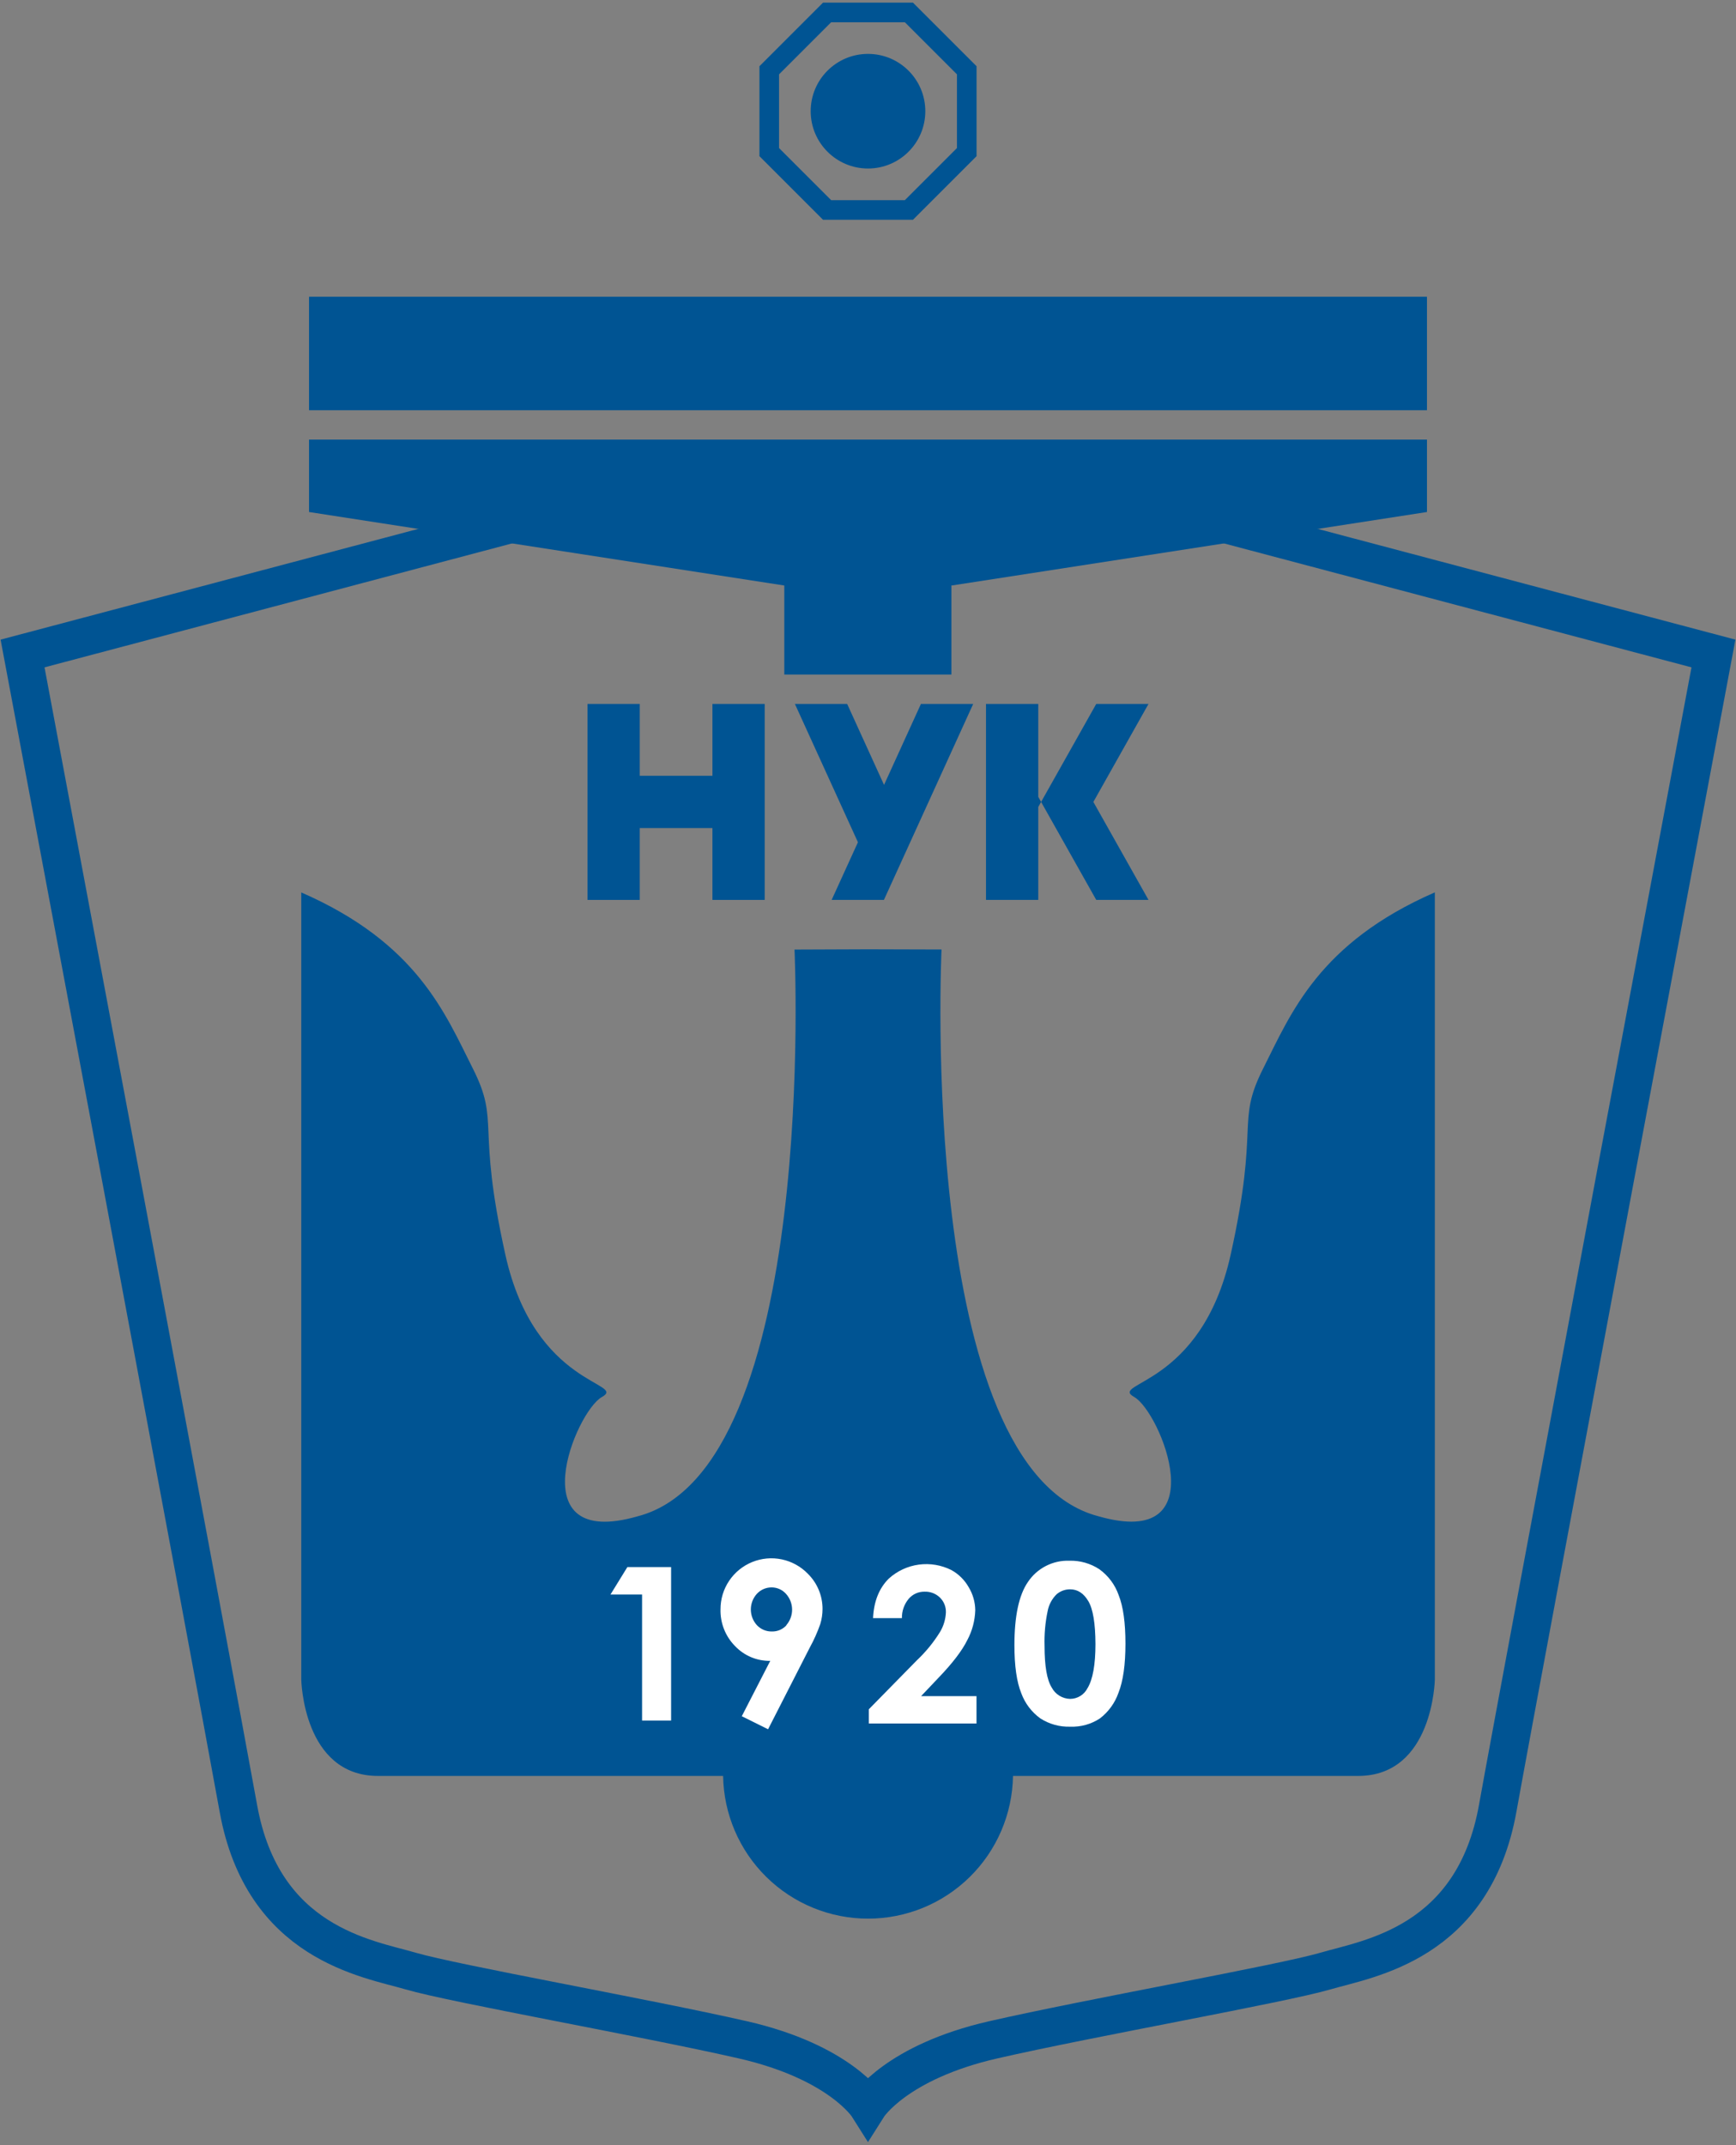<svg width="488" height="603" viewBox="0 0 488 603" fill="none" xmlns="http://www.w3.org/2000/svg">
<rect x="0" y="0" width="488" height="603" fill="#808080" stroke="none"/>
<path d="M255.5 3.5H232.5L216.24 19.76V42.76L232.5 59.02H255.5L271.76 42.76V19.76L255.5 3.5Z" stroke="#005493" stroke-width="5.51" stroke-miterlimit="10"/>
<path d="M244 47.37C252.897 47.37 260.11 40.157 260.11 31.26C260.11 22.363 252.897 15.15 244 15.15C235.103 15.15 227.89 22.363 227.89 31.26C227.89 40.157 235.103 47.37 244 47.37Z" fill="#005493"/>
<path d="M401.13 83.41H86.87V115.32H401.13V83.41Z" fill="#005493"/>
<path d="M287.73 123.58H200.27H86.87V143.93L220.47 164.59V189.62H267.45V164.55L267.53 164.59L401.13 143.93V123.58H287.73Z" fill="#005493"/>
<path d="M291.86 197.88H277.17V252.97H291.86V226.86L292.66 225.43L291.86 224V197.88Z" fill="#005493"/>
<path d="M322.85 197.88H308.16L300.01 212.37L292.66 225.43L300.01 238.49L308.16 252.97H322.85L307.35 225.43L322.85 197.88Z" fill="#005493"/>
<path d="M258.88 197.88L248.51 220.64L238.14 197.88H223.45L241.17 236.76L233.78 252.97H248.47L248.51 252.89L255.86 236.76L273.57 197.88H258.88Z" fill="#005493"/>
<path d="M200.27 197.88V218.08H179.84V197.88H165.15V252.97H179.84V232.77H200.27V252.97H214.96V197.88H200.27Z" fill="#005493"/>
<path d="M355.11 300.31C347.31 315.79 354.19 315.59 345.93 352.77C337.67 389.95 311.5 388.58 318.84 392.71C326.18 396.84 342.25 435.87 308.74 426.22C257.74 412.91 264.67 266.91 264.67 266.91L244 266.85L223.34 266.93C223.34 266.93 230.23 412.93 179.27 426.24C145.76 435.88 161.82 396.86 169.17 392.73C176.52 388.6 150.35 389.98 142.08 352.79C133.81 315.6 140.7 315.79 132.9 300.33C125.1 284.87 117.29 265.1 84.69 250.87V472.14C84.69 472.14 85.15 499.23 106.27 499.23H203.27C203.437 509.926 207.804 520.127 215.427 527.631C223.05 535.136 233.318 539.342 244.015 539.342C254.712 539.342 264.98 535.136 272.603 527.631C280.226 520.127 284.592 509.926 284.76 499.23H381.76C402.88 499.23 403.34 472.14 403.34 472.14V250.85C370.72 265.09 362.91 284.83 355.11 300.31Z" fill="#005493"/>
<path d="M176.36 440.51H188.65V483.66H180.49V448.23H171.61L176.36 440.51Z" fill="white"/>
<path d="M227.09 442.39C225.106 440.344 222.556 438.938 219.768 438.352C216.979 437.766 214.078 438.027 211.439 439.102C208.8 440.177 206.543 442.017 204.957 444.385C203.371 446.752 202.529 449.54 202.54 452.39C202.49 454.298 202.826 456.196 203.527 457.971C204.228 459.746 205.28 461.361 206.62 462.72C207.892 464.061 209.429 465.124 211.133 465.84C212.837 466.556 214.672 466.91 216.52 466.88L208.52 482.44L215.91 486.11L227.65 463.11C228.806 461.008 229.786 458.813 230.58 456.55C230.999 455.175 231.215 453.747 231.22 452.31C231.226 450.465 230.864 448.637 230.155 446.934C229.446 445.23 228.404 443.686 227.09 442.39V442.39ZM221.09 456.86C220.577 457.428 219.949 457.879 219.246 458.182C218.544 458.486 217.785 458.635 217.02 458.62C216.229 458.641 215.443 458.495 214.712 458.192C213.982 457.888 213.323 457.435 212.78 456.86C211.675 455.651 211.063 454.073 211.063 452.435C211.063 450.797 211.675 449.219 212.78 448.01C213.312 447.441 213.956 446.988 214.673 446.682C215.389 446.375 216.161 446.222 216.94 446.23C217.695 446.234 218.442 446.396 219.131 446.706C219.82 447.016 220.436 447.467 220.94 448.03C222.036 449.235 222.649 450.801 222.664 452.43C222.679 454.058 222.094 455.635 221.02 456.86H221.09Z" fill="white"/>
<path d="M253.53 454.87H245.42C245.64 450.157 247.12 446.447 249.86 443.74C252.209 441.614 255.146 440.248 258.286 439.823C261.426 439.399 264.621 439.934 267.45 441.36C269.491 442.49 271.177 444.166 272.32 446.2C273.492 448.142 274.124 450.362 274.15 452.63C274.066 455.557 273.306 458.425 271.93 461.01C270.457 464.003 267.757 467.54 263.83 471.62L258.93 476.79H274.5V484.48H244.24V480.48L257.76 466.7C260.274 464.33 262.466 461.64 264.28 458.7C265.258 457.043 265.815 455.172 265.9 453.25C265.923 452.476 265.786 451.707 265.497 450.989C265.208 450.271 264.773 449.621 264.22 449.08C263.648 448.528 262.971 448.098 262.228 447.814C261.486 447.53 260.694 447.4 259.9 447.43C259.055 447.414 258.217 447.585 257.446 447.93C256.675 448.276 255.99 448.788 255.44 449.43C254.171 450.955 253.493 452.886 253.53 454.87V454.87Z" fill="white"/>
<path d="M314.47 448.42C313.448 445.486 311.549 442.938 309.03 441.12C306.542 439.487 303.615 438.653 300.64 438.73C298.339 438.645 296.055 439.152 294.007 440.203C291.958 441.253 290.214 442.812 288.94 444.73C286.42 448.397 285.16 454.31 285.16 462.47C285.16 468.31 285.803 472.813 287.09 475.98C288.129 478.817 289.992 481.279 292.44 483.05C294.947 484.668 297.888 485.481 300.87 485.38C303.813 485.495 306.719 484.688 309.18 483.07C311.6 481.224 313.423 478.706 314.42 475.83C315.72 472.543 316.37 467.95 316.37 462.05C316.37 456.15 315.737 451.607 314.47 448.42ZM305.72 474.52C305.268 475.432 304.571 476.2 303.707 476.738C302.844 477.277 301.848 477.565 300.83 477.57C299.754 477.549 298.704 477.239 297.789 476.672C296.874 476.106 296.128 475.304 295.63 474.35C294.297 472.203 293.63 468.32 293.63 462.7C293.529 459.404 293.822 456.107 294.5 452.88C294.838 451.081 295.721 449.43 297.03 448.15C298.09 447.248 299.439 446.758 300.83 446.77C302.923 446.77 304.627 447.88 305.94 450.1C307.253 452.32 307.92 456.35 307.94 462.19C307.933 467.957 307.197 472.067 305.73 474.52H305.72Z" fill="white"/>
<path d="M244 592.13C244 592.13 251.88 579.65 279.23 573.4C306.58 567.15 360.38 557.65 372.57 554.08C384.76 550.51 414.19 546.35 421.02 508.3C427.85 470.25 481.66 183.7 481.66 183.7L339.27 145.95H148.73L6.34 183.7C6.34 183.7 60.15 470.25 67 508.3C73.85 546.35 103.26 550.51 115.45 554.08C127.64 557.65 181.45 567.16 208.79 573.4C236.13 579.64 244 592.13 244 592.13Z" stroke="#005493" stroke-width="10.7" stroke-miterlimit="10" stroke-linecap="round"/>
</svg>

